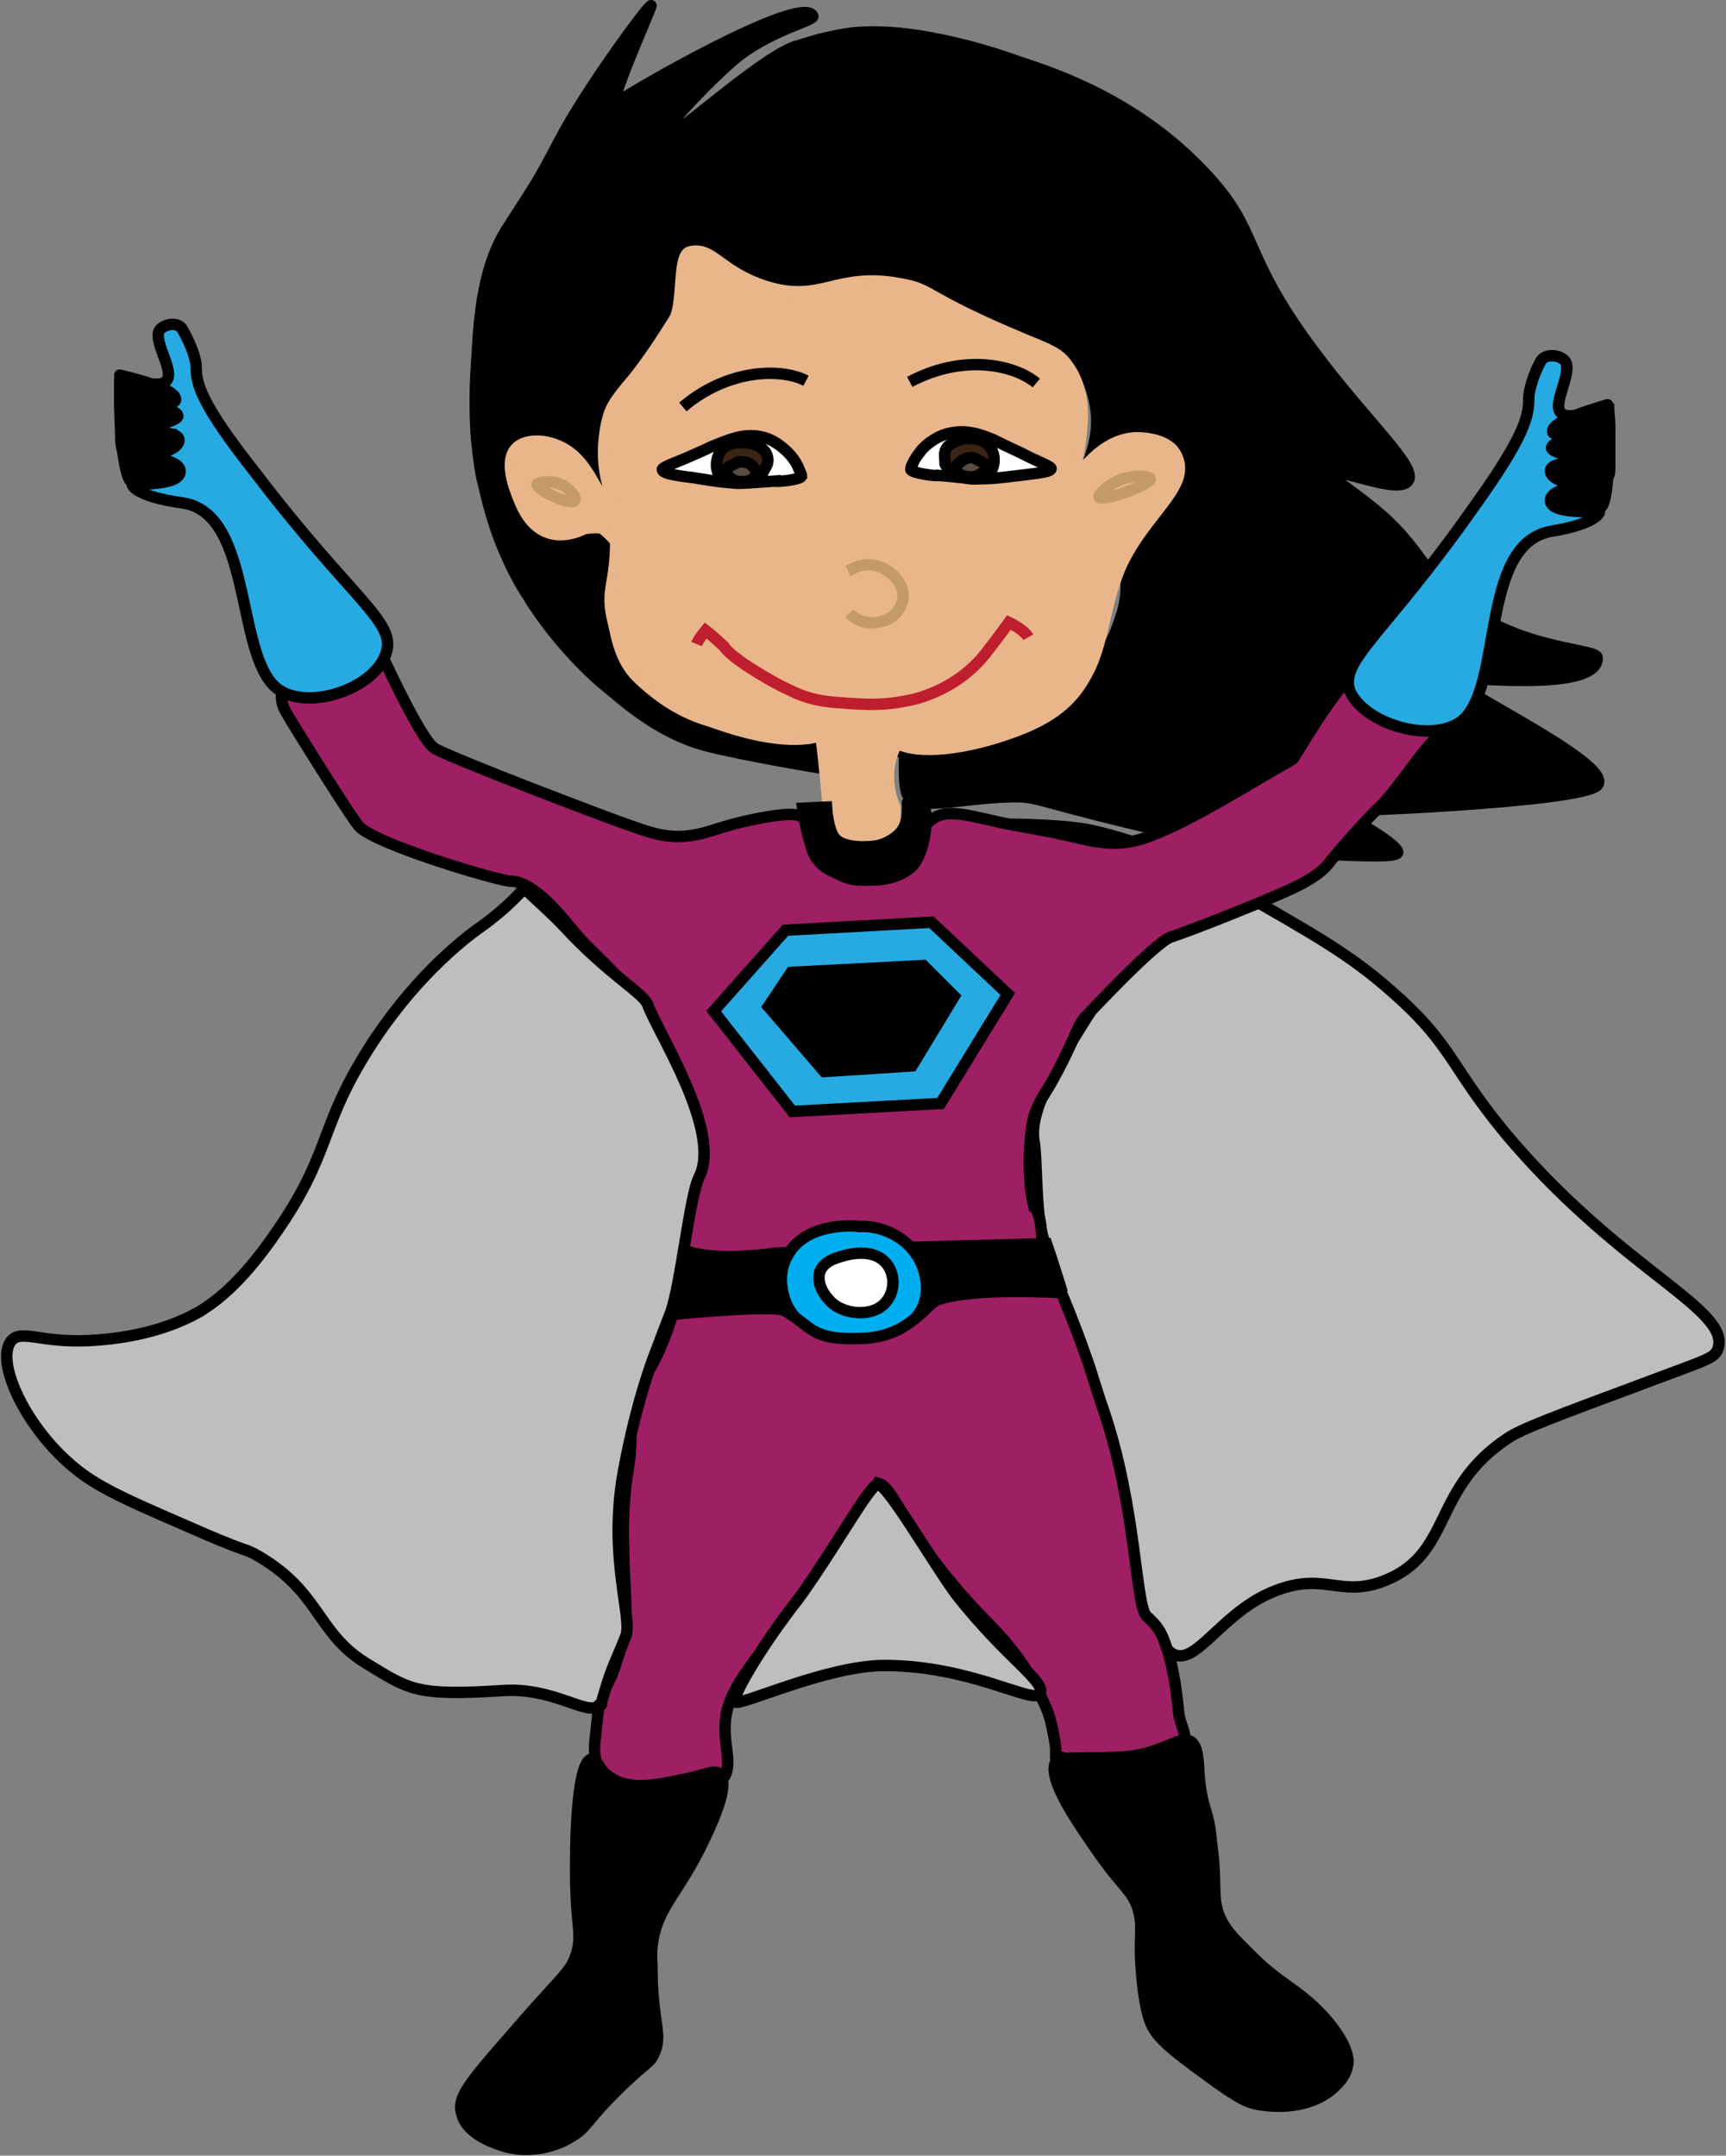 <?xml version="1.0" encoding="utf-8"?>
<!-- Generator: Adobe Illustrator 18.1.0, SVG Export Plug-In . SVG Version: 6.00 Build 0)  -->
<!DOCTYPE svg PUBLIC "-//W3C//DTD SVG 1.1//EN" "http://www.w3.org/Graphics/SVG/1.1/DTD/svg11.dtd">
<svg version="1.1" id="Layer_1" xmlns="http://www.w3.org/2000/svg" xmlns:xlink="http://www.w3.org/1999/xlink" x="0px" y="0px"
	 viewBox="0 0 151.4 189.1" enable-background="new 0 0 151.4 189.1" xml:space="preserve">
<rect x="0" y="0" width="151.4" height="189.1" fill="#808080" stroke="none"/>
<g>
	<path stroke="#000000" stroke-miterlimit="10" d="M140.1,57.7c0-0.9-8.3-0.6-13.6-6.3c-2-2.1-2.8-4.3-6.4-7.1
		c-1.6-1.3-3.3-2.3-3.2-2.7c0.3-0.7,5.7,1.8,6.6,0.6c0.9-1.2-3.5-5-8.2-11.3c-6.6-8.8-4.7-10.5-9.6-15.7C99.9,9,93,6.6,89.3,5.4
		c0,0-8.4-3.2-14.6-2.5c-1.5,0.2-3,0.6-3,0.6s-1,0.3-2,0.6c-3.3,1.2-11.2,8.6-11.7,8.1c-0.3-0.2,3.3-4.3,6.3-6.9
		c3-2.6,7.2-3.5,7-3.9c-1-2-16.2,6.8-17.2,7.6c-1.1,0.9,3.2-8.7,3-8.5c-0.4,0.2-5.7,7.4-8,11.8c-2.2,4.2-2.1,3.8-4.7,7.9
		c-2.3,3.7-2.4,8.7-2.6,11.8c-0.2,2.7-0.1,5.2,0,6.5c0.2,1.9,0.4,3.3,0.6,3.9c0.3,1.3,0.8,3.6,2,6.3c0.7,1.6,1.5,3,2,3.7
		c0,0,0.2,0.4,0.5,0.8c2.8,4.2,6,6.8,6,6.8c1.3,1,4.7,4.4,9.4,5.5c3.2,0.8,9.7,1.9,9.9,1.9c0,0-0.3-3.7-0.2-2c0,0-16.3-1.9-18.6-9.7
		c-1-3.4,1-9.1-1.1-9c-1.2,0-1.9,1.1-3.8,0.3c-3.1-1.3-5.4-6.3-3.6-8.1c1-1,3.3-0.7,4.8,0.3c2.3,1.4,2.6,4.2,3.2,4.1
		c0.8-0.1-0.7-4.6,1.6-8.3c0.9-1.5,1.6-1.5,3.4-4.2c1.1-1.6,1.7-2.5,2-3.8c0.7-2.7-0.5-4.2,0.3-4.8c1-0.9,3.3,1.2,7,2.3
		c5.2,1.5,6-1.3,11.8-0.2c4,0.7,3.2,2,10.8,4.6c1.4,0.5,2.9,0.9,4.2,2.3c2.1,2.2,2.2,5.2,2.2,5.5c0.1,2.7-1.3,4.7-0.9,4.9
		c0.4,0.2,1.7-3.3,4.4-3.9c1.3-0.3,3,0.2,3.8,1.3c1,1.4,0.3,3.4,0.1,4.1c-1.1,3-3.1,2.8-4.4,5.6c-0.9,2.1,0.1,2.5-0.9,5.5
		c-0.7,2.2-1.7,3.7-2.3,4.5c-0.9,1.2-2,2.9-4.1,4.2c-1.5,1-3.2,1.4-6.5,2.2c0,0-1.5-0.2-6.1,0.7c0.2-1.1-0.2,2.9,0.3,3.9
		c0.8,1.5,4.7,0.3,9,0.2c2.7-0.1,1.9,0.4,15.6,3.5c0,0,5.6,1.3,10.9,1.5c0,0,0,0,0,0c4.9,0.2,7.3,0.3,7.5-0.1
		c0.2-0.8-6.8-4.7-6.3-3.7c0.1,0.2,22.3-0.7,23.8-2.2c1.8-1.9-14.7-9.4-12.3-9.4C128.2,59.3,140.2,60.8,140.1,57.7z"/>
	<path fill="#E8B68A" stroke="#E8B68A" stroke-miterlimit="10" d="M72.8,72.5c0,0-0.4-5-0.8-8c0,0-2.6,1.3-9.3-1.1
		c-0.8-0.3-3.5-0.8-6.8-4c-1.5-1.5-1.8-3.5-2.1-4.8c-0.7-2.8,0.1-3.1,0.2-6.5c0,0,0.7-0.2-1.1-1.7c-0.2-0.2-1.4-0.1-1.7,0
		c-0.6,0.3-1.7,0.7-2.9,0.4c-1.8-0.5-2.5-2.3-2.9-3.3c-0.3-0.8-1.2-3.1-0.1-4.2c0.8-0.8,2.4-0.7,3.4-0.3c3.1,1.1,3.6,4.9,4.6,4.7
		c0.8-0.1-1-2-0.1-6.5c0.3-1.3,0.5-1.8,2.3-3.9c1.3-1.6,2.6-3.6,3.6-5.2c0.9-1.3,0.3-5.7,1.4-6c2-0.5,2.6,1.7,6.6,3
		c5,1.6,6.2-1.3,11.9-0.2c2.9,0.5,1.8,1.1,10.9,4.9c2.2,0.9,3,1.2,3.7,2.2c2.7,3.5,0.4,9,0.8,9.5c0.3,0.4,2-3,5.3-3.1
		c1.1,0,2.8,0.3,3.4,1.4c1.5,2.6-2,4.7-4.3,8.9c-1.8,3.2-1.9,7.4-3.3,10.1c-1.1,2.2-2.6,3.9-6.3,5.3c-4.5,1.7-8.7,2.1-10.5,1.1
		c0,0,0,0,0,0c-1.6,2.8-0.2,5.6-0.2,5.6c0,0.3,0,0.9,0.1,1.6c-0.4,0.3-1.1,0.8-2.1,1.1c-0.3,0.1-0.6,0.1-1,0.1
		C73.9,73.4,72.8,72.5,72.8,72.5z"/>
	<path fill="none" stroke="#C49A6C" stroke-miterlimit="10" d="M50.4,43.9c0.2-0.2-0.4-1.1-1.2-1.4c-0.9-0.4-2-0.2-2.1,0
		C47.1,43,50.1,44.4,50.4,43.9z"/>
	<path fill="none" stroke="#C49A6C" stroke-miterlimit="10" d="M96.4,43.6c-0.1-0.2,0.9-1.2,2.1-1.6c1-0.3,2.3-0.3,2.4,0
		C101,42.5,96.6,44.1,96.4,43.6z"/>
	<line fill="none" stroke="#000000" stroke-miterlimit="10" x1="67.6" y1="32.5" x2="67.6" y2="32.5"/>
	<path fill="none" stroke="#000000" stroke-miterlimit="10" d="M70.7,33.4c-2.1-1.1-6.8-1.1-10.8,2.3"/>
	<g>
		<path fill="none" stroke="#C49A6C" stroke-miterlimit="10" d="M74.4,50.1c0.2-0.1,1.3-0.9,2.7-0.4c1.2,0.4,2.3,1.6,2.1,2.9
			c-0.2,1-1,1.7-1.8,1.9c-1,0.3-2.1,0.1-2.9-0.7"/>
	</g>
	<path fill="none" stroke="#BE1E2D" stroke-miterlimit="10" d="M90.2,55.9c-0.4-0.7-1.7-1.3-1.7-1.3s-1,1.4-1.8,2.4
		c-2.4,3.3-6,4.3-7.3,4.5c-2,0.4-3.5,0.3-5,0.2c-1.2-0.1-3-0.1-5-1.1c-1.1-0.5-2.2-1.1-3.9-2.2c-1.8-1.2-2-1.7-2-1.7
		c-1.2-1.1-1.6-1.4-1.6-1.4s-0.6,0.7-0.8,1.2"/>
	<g>
		<path fill="#FFFFFF" stroke="#000000" stroke-miterlimit="10" d="M70.3,41.8c0-0.1,0-0.2-0.2-0.6c-0.1-0.3-0.3-0.7-0.7-1.2
			c-0.1-0.1-1-1.2-2.3-1.6c-1.4-0.4-2.5-0.1-4,0.5c-1.3,0.5-0.4,0.2-2.5,1.1c-1.1,0.5-2.6,1-2.5,1.2c0,0.3,1,0.5,2.7,0.7
			c2.4,0.4,2.7,0.4,3.9,0.5c0.6,0,2-0.1,3.3-0.2C68,42.3,70.1,42.1,70.3,41.8z"/>
		<path fill="#3C2415" stroke="#000000" stroke-miterlimit="10" d="M67.3,40c-0.2-0.8-1.3-1.1-1.5-1.1c-0.2,0-1.8-0.4-2.6,0.7
			c-0.4,0.6-0.5,1.5-0.1,2.1c0.8,1.2,3.3,0.5,3.8-0.2c0.1-0.2,0.2-0.4,0.2-0.4C67.4,40.7,67.4,40.3,67.3,40z"/>
		<path fill="#594A42" stroke="#000000" stroke-miterlimit="10" d="M65.9,40.8c-0.3-0.3-0.9-0.3-1.1-0.3c-0.2,0.1-1.2,0.6-1.2,0.7
			c0.1,0.5,0.6,0.9,1,1c0.5,0.1,1.3,0.1,1.6-0.4C66.5,41.3,66.2,41.1,65.9,40.8z"/>
	</g>
	<g>
		<path fill="#FFFFFF" stroke="#000000" stroke-miterlimit="10" d="M79.9,41.2c0-0.1,0-0.3,0.2-0.6c0.1-0.3,0.4-0.7,0.8-1.2
			c0.1-0.1,1-1.1,2.4-1.4c1.4-0.3,2.5,0,3.9,0.6c1.2,0.6,0.4,0.2,2.5,1.2c1.1,0.6,2.5,1.1,2.5,1.3c0,0.3-1.1,0.4-2.7,0.6
			c-2.4,0.3-2.8,0.3-3.9,0.3c-0.6,0-2-0.2-3.3-0.3C82.2,41.8,80,41.5,79.9,41.2z"/>
		<path fill="#3C2415" stroke="#000000" stroke-miterlimit="10" d="M82.9,39.6c0.2-0.8,1.4-1,1.5-1.1c0.2,0,1.8-0.3,2.5,0.8
			c0.4,0.6,0.4,1.5,0,2.1c-0.9,1.2-3.3,0.4-3.8-0.3c-0.1-0.2-0.2-0.4-0.2-0.4C82.9,40.3,82.8,39.9,82.9,39.6z"/>
		<path fill="#594A42" stroke="#000000" stroke-miterlimit="10" d="M84.4,40.4c0.4-0.3,0.9-0.3,1.1-0.2c0.2,0.1,1.2,0.6,1.1,0.7
			c-0.2,0.5-0.7,0.8-1.1,0.9c-0.5,0.1-1.3,0-1.6-0.5C83.7,40.9,84,40.7,84.4,40.4z"/>
	</g>
	<path fill="none" stroke="#000000" stroke-miterlimit="10" d="M90.9,33.6c-1.9-1.6-6.4-2.6-11.1-0.1"/>
</g>
<path fill="#BCBEC0" stroke="#000000" stroke-miterlimit="10" d="M102.5,144.8c2.1,2,4.3-3.1,9-5.1c4.7-2,6,0.6,10.1-1.1
	c5.8-2.4,4-8,10.6-12.4c1.1-0.8,4.6-2.1,11.6-4.7c5.8-2.2,6.6-2.3,6.9-3.2c1.1-3.4-8.1-6.7-17.9-18c-5.6-6.5-5.1-8.4-10.7-13.3
	c-3.6-3.2-6.8-5-13.1-8.6c-5.1-2.9-8.7-4.5-13-5.5c-2.5-0.6-7.5-0.6-7.5-0.6s2.4,2,7.4,5.3c7.2,4.8,3.8,4.6,0.3,10.3
	c-2.9,4.6-6,9.2-5.5,12.2c0.3,1.5,0.1,7.2,1,9c1.2,2.5,0,1.3,1.9,6c1.9,4.6,1.2,3.7,1.5,5c0.4,1.9,2.9,6.1,3.6,14.9
	c0.2,2.1,0.4,4.3,1,6.8C100.3,143.2,101.3,143.6,102.5,144.8z"/>
<path fill="#9E1F63" stroke="#000000" stroke-miterlimit="10" d="M81.7,71.9c1.2-0.9,2.8-0.5,5.4,0.1c1.2,0.3,3.1,0.6,5.2,1
	c3.4,0.7,5.4,1.6,8.7,0.3c3.7-1.4,9-4.8,12.4-6.7c0.1,0,3.6-6.3,6.1-8.3c1-0.8,1.6,2.3,2.9,3.2c1,0.7,4.1,2,4.5,2.5
	c0,0-0.5,0.3-1.2,1c-1.1,1.1-3.5,4.7-4.7,5.8c-1,0.9-3.8,4.1-4.5,5c-1.2,1.5-4,2.5-5.8,3.3c-1.5,0.6-5.6,2.3-8,3.1
	c-1.4,0.5-6.9,6.4-7.4,6.9c-0.7,0.6-1,2-2.6,5c-1,1.9-1.3,2-1.9,3.5c-0.5,1.4-0.8,5.5-0.1,8.3c0,0,0.6,0.2,0.7,2.9l0.4,1.7
	c-0.3,0.6-2.3-0.1-5.4-0.1c-3.2,0.1-3.5,0.7-5.1,0.3c-1.7-0.5-1.8-1.2-3.8-2c-1.7-0.6-3.8-0.6-4.3-0.4c-1.7,0.4-1.9,0.9-3.9,1.5
	c-0.6,0.2-0.3,0-1.8,0.2c-2.6,0.3-4.2,0.3-5.7,0.1c-1.4-0.2-1.6-0.4-1.7-0.5c-0.7-0.9,0.2-2.4,0.9-5.4c0.2-0.9,0.9-3.2,0.2-5.9
	c-0.3-1.1-1.1-2.1-2.4-4.6c-1.6-3.1-1.4-3.1-1.9-4.7c-0.3-0.8-0.3-0.8-2.8-3.4c-2.4-2.5-2.3-2.2-3.6-3.7c-1.1-1.3-3.6-4.6-5.7-4.6
	c-1,0-11.8-3.2-13.3-4.8c-0.8-0.9-6.2-9.6-6.4-10c-1.2-2,0.6-3.5,1-3.9c1.8-1.4,2.2-1.2,3.5-2.5c1.4-1.5,2-3.3,2.6-1.6
	c0.3,0.8,4.6,10.5,6,11.2c2.6,1.3,14.5,5.8,15.9,6.3c3.1,1.1,4.6,1.8,7.5,1.1c1.2-0.3,2.3-0.8,4.9-1.3c3.1-0.6,3.6-0.3,3.9-0.1
	c1.1,0.8,0.2,2.3,1.3,3.7c1.1,1.5,3.3,1.5,4,1.6c0.8,0,2.5,0.1,3.7-1C81.2,74.5,80.4,72.9,81.7,71.9z"/>
<polygon fill="#27AAE1" stroke="#000000" stroke-miterlimit="10" points="81.7,80.9 88.4,87.2 82.5,96.8 69.5,97.5 62.6,88.7 
	68.9,81.6 "/>
<polygon stroke="#000000" stroke-miterlimit="10" points="83.7,87.4 80,93.5 72.3,94 67.4,88.3 69.4,85.3 81,84.7 "/>
<path stroke="#000000" stroke-miterlimit="10" d="M91.8,109.1c0.4,1.2,0.8,2.4,1.2,3.7l-11,0.6l-1.4-4L91.8,109.1z"/>
<polygon stroke="#000000" stroke-miterlimit="10" points="68.4,110.3 68.7,114.8 58.7,114.6 59.7,110.5 "/>
<path fill="#00AEEF" stroke="#000000" stroke-miterlimit="10" d="M80.4,110.1c0.2,0.2,1.4,2.3,0.6,4.4c-1.1,2.7-4.7,2.9-5.4,3
	c-0.8,0.1-4.7,0.2-6.4-2.7c-0.1-0.1-1.3-2.4-0.2-4.5c1.5-3.1,5.9-2.8,6.4-2.7C76.2,107.5,78.9,107.8,80.4,110.1z"/>
<path fill="#FFFFFF" stroke="#000000" stroke-miterlimit="10" d="M77.8,110.9c0.7,0.9,0.7,2.3,0,3.2c-1,1.4-3.4,1.3-4.7,0.3
	c-0.7-0.6-1.5-1.7-1.2-2.8c0.4-1.1,1.7-1.3,2.3-1.5C74.7,110,76.7,109.5,77.8,110.9z"/>
<path fill="#9E1F63" stroke="#000000" stroke-miterlimit="10" d="M93.1,113.4c0,0,1.2,2.8,2.3,6c0.2,0.5,0.9,2.9,1.4,4.3
	c2.9,8.5,2.8,17.3,3.8,18.1c1.3,1.1,1.5,2,2,3.6c0.5,2,0.6,3.1,0.8,4.9c0.1,0.9,0.6,1.6,0.5,2.2c-0.1,0.9-1.5,1.3-2.4,1.7
	c-0.5,0.2-2.8,0.6-4.6,0.6c-1.9,0-4.3-0.8-4.3-0.8l0-0.7c0,0-0.3-2.3-0.8-3.4c-1.4-3.3-3.1-5.5-5.4-7.8c-7.2-7.4-7.8-11.6-9.4-12
	c0,0-2.5,4.3-9.6,13.9c-2.1,2.9-3.9,4.9-3.8,7.8c0,1.7,0.7,3.3-0.3,4.4c-0.2,0.2-0.6,0.6-3.2,0.8c-4.6,0.5-6-0.2-6.4-0.5
	c-0.5-0.3-1.4-0.8-1.4-1.6c-0.1-0.8-0.2-1.4-0.1-2.3c0.3-2.3,0.1-3,1.2-5.1c0.5-0.9,0.8-2.2,1.2-3.3c0.9-2.4-0.6-8.9,0.5-15.3
	c0.6-3.5-0.2-6.3,0.9-7.4c1.8-2,3-6.2,3-6.2s9-0.9,9.9-0.3c2.6,1.6,2.3,2.6,6.9,2.4c4-0.2,5.4-3,6.5-3.4
	C85.6,112.9,93.1,113.4,93.1,113.4z"/>
<path stroke="#000000" stroke-miterlimit="10" d="M105.2,156c-0.1-1.6-0.1-3-0.9-3.3c-0.4-0.2-0.8,0-1.8,0.4c-1.2,0.5-2.4,0.9-3.7,1
	c-2,0.2-5.8,0-6.1,0.3c-1,1.3,1.5,5,3.3,7.6c2.6,3.8,3.4,3.8,3.9,5.7c0.4,1.7-0.1,2.1,0.3,6.1c0.3,2.8,0.7,3.6,0.9,4
	c0.4,0.7,0.9,1.4,3.6,3.4c2.7,2,4.1,3,5.2,3.3c0.3,0.1,4.2,1,6.9-1.2c0.4-0.4,1.2-1,1.4-2.1c0.1-0.4,0.2-1.7-2.1-4.3
	c-2.4-2.6-3.8-2.7-6.7-5.7c-1.2-1.2-1.7-1.7-2.2-2.6c-1-1.9-0.4-2.9-0.9-6.7C106,158.5,105.5,159,105.2,156z"/>
<path stroke="#000000" stroke-miterlimit="10" d="M61.9,161.1c0.8-1.7,2.1-4.7,1.2-5.5c-0.5-0.4-1.1,0.1-3.2,0.5
	c-2.3,0.5-4.7,1-6.4-0.2c-1.1-0.7-1.1-1.7-1.6-1.6c-1.3,0.2-1.4,7.2-1.4,8.7c-0.1,6.1,0.7,6.5,0,8.6c-0.6,1.6-1.1,1.6-6,7.3
	c-3.5,4-4.4,5.2-4,6.5c0.4,1.8,2.9,2.6,3.5,2.8c2.9,1,5.6-0.4,6-0.7c1.5-0.8,1.3-1.4,4.5-4.5c2.3-2.2,2.5-2,2.9-2.9
	c0.7-1.6-0.1-2.6-0.2-6.7c0-1.3-0.1-2,0-2.7C57.6,167.2,59.6,166.1,61.9,161.1z"/>
<path fill="#BCBEC0" stroke="#000000" stroke-miterlimit="10" d="M64.5,149.3c0.4,0.4,8-3.2,13.1-3.2c7.5,0,13,3.4,13.6,2.5
	c0.7-1-2.9-3.1-7.3-8.7c-2-2.7-6.1-9.8-6.9-9.7c-0.7,0-3.8,5.7-7,10.1C66.7,144.5,64.1,149,64.5,149.3z"/>
<path stroke="#000000" stroke-miterlimit="10" d="M81,70.7c-0.1-0.1,0,0.3-0.8-0.1c-0.7-0.3-0.6-0.2-0.6-0.2s0.1,1-0.2,1.9
	c-0.4,1.2-1.9,1.8-2.5,1.9c-0.6,0.1-2.9,0.3-3.7-0.7c-0.6-0.8-0.7-2.7-0.7-2.7l-2.1,0.1c0,0,0.5,3.6,1.4,4.5
	c1.2,1.2,2.6,1.8,3.6,1.8c0.9,0,3.1,0.2,4.6-1.2C81.2,74.8,81.5,71.2,81,70.7z"/>
<path fill="#BCBEC0" stroke="#000000" stroke-miterlimit="10" d="M46,77.9c0,0-1.5,1.8-4.1,3.6c-2.2,1.6-6.6,5.4-10.3,11.7
	c-3.5,5.9-2.8,8.3-7.3,14.8c-3.4,5-5.8,6.4-6.7,7c-3.6,2.1-7.8,2.5-9.8,2.6c-4.3,0.2-5.9-1-6.8,0c-1.5,1.8,1.3,7.8,5.7,11.3
	c2.2,1.8,5.4,3.1,11.6,5.8c3.3,1.4,3,1.1,4,1.6c5.8,3.2,5.4,6.9,9.8,9.6c3.8,2.3,4.3,2.9,12,2.4c4.5-0.3,7.5,2.3,8.4,1.3
	c0.7-0.8-0.2,1.1,0.6-1.4c0.5-1.8,1.1-2.9,1.8-4.7c0.6-1.6-1.6-7-0.2-14.5c0.6-3.3,1.5-6.8,2.5-9.6c1.6-4.2,0.4-1.1,1.6-4.2
	c0.9-2.4,1.7-10.3,2.5-11.9c2.1-4-3.6-12.7-4.5-15.2c-0.4-1-3.5-2.7-7.2-6.7C48.2,79.9,46.4,78.4,46,77.9z"/>
<g>
	<path fill="#27AAE1" stroke="#000000" stroke-miterlimit="10" d="M24.6,60.6c-4.1-2.5-2.2-15.7-8.7-16.5c-3.6-0.5-4.3-1.4-4.3-1.6
		c0-0.1,4.3,0.2,4.2-1.2c-0.1-1.3-4.6-1.3-4.6-1.2c0,0.2,4.5-0.2,4.5-1.5c0-1.1-4.9-0.5-4.9-0.6c0,0,4.8-0.9,4.8-1.5
		c0-0.9-5-0.8-5-0.9c0-0.1,4.7,0.1,4.8-0.5c0.2-1.1-5-2.2-4.9-2.2c0.1,0,3.4,1.4,4.1,0.5c0.7-0.8-0.9-3-0.7-4.2
		c0.1-0.7,1.7-1.1,2.1-0.3c0.6,1,1.2,2.5,1.2,3.2c0,1.6,0.4,3.3,5.3,9.5c8.3,10.9,12.2,12.9,11.4,15.6C33,60.3,27.4,62.3,24.6,60.6z
		"/>
	<path fill="none" stroke="#000000" stroke-miterlimit="10" d="M10.5,33.1c0,1,0,1.2,0,2.1c0,0.9,0.1,2.8,0.1,3.5
		c0.1,0.8,0.1,0.5,0.2,1.1c0.2,1.5,0.5,2.4,0.7,2.4"/>
	<g>
		<g>
			<path d="M10.2,34c0,0.9-0.1,1.7,0.9,1.8c0.7,0,1.3,0.2,2,0.2c0.7,0,1.3-0.1,2-0.3c0.5-0.1,0.5-0.8,0-1c-0.7-0.2-1.4-0.5-2.1-0.7
				c-0.5-0.2-1.2-0.5-1.8-0.4c-0.2,0-0.4,0.1-0.5,0.4c-0.2,0.5-0.2,1.2,0.4,1.3c0.4,0.1,0.8,0.1,1.3,0.2c0.5,0.1,0.9,0.2,1.3,0.2
				c0.6-0.1,0.7-1,0-1c-0.3,0-0.4,0.1-0.6,0.2c-0.1,0.1-0.2,0.2-0.3,0.3c-0.2,0.2,0.1,0.2-0.1,0c-0.4-0.4-0.6-1-1.2-1.2
				c-0.6-0.2-0.9,0.8-0.3,1c0.5,0.1,0.7,1.1,1.3,1.3c0.2,0.1,0.5,0,0.7-0.1c0.1-0.1,0.5-0.5,0.6-0.5c0-0.3,0-0.7,0-1
				c-0.6,0-1-0.2-1.6-0.3c-0.2-0.1-0.4-0.1-0.6-0.1c-0.1,0-0.2,0-0.2,0c0.2,0.2,0.3,0.2,0.3-0.1c-0.2,0.1-0.3,0.2-0.5,0.4
				c0.5,0,1.3,0.3,1.8,0.5c0.6,0.2,1.2,0.4,1.8,0.6c0-0.3,0-0.6,0-1c-1,0.3-1.9,0.3-2.9,0.1c-0.3-0.1-0.6-0.1-0.8,0
				c-0.2,0-0.2,0,0,0.1c0.2,0.1,0.2,0,0.2-0.1c0.1-0.1,0-0.6,0-0.7C11.2,33.4,10.2,33.4,10.2,34L10.2,34z"/>
		</g>
	</g>
	<g>
		<g>
			<path d="M10.2,36.1c0,0.5,0.1,0.9,0.1,1.4c0,0.5,0.7,0.7,0.9,0.3c0.2-0.4,1.4-0.4,1.8-0.4c0.6-0.1,1.2-0.3,1.8-0.4
				c0.4-0.1,0.5-0.6,0.2-0.8c-0.4-0.4-1-0.5-1.5-0.5c-0.4,0-0.9,0-1.3,0c-0.4,0-0.8-0.1-1.2,0c-0.7,0.2-0.5,1.5-0.4,2
				c0.1,0.5,0.9,0.7,1,0.1c0-0.2,0-0.3,0-0.5c0-0.2,0.1-0.7,0-0.4c-0.1,0.1-0.3,0.2-0.4,0.2c0.5,0,1-0.1,1.6-0.1c0.5,0,1,0,1.6-0.1
				c0.6-0.1,0.4-1.1-0.3-1c-0.5,0.1-1,0.1-1.5,0.1c-0.4,0-0.9,0.1-1.3,0.1c-0.2,0-0.4,0.1-0.4,0.2c-0.1,0.3-0.1,0.9-0.1,1.1
				c0.3,0,0.7,0.1,1,0.1c0-0.2,0.1-1.3-0.1-1.4c-0.1,0.1-0.2,0.2-0.3,0.3c0.2,0,0.4,0,0.6,0c0.3,0,0.6,0,0.9,0
				c0.5,0,1.2-0.1,1.6,0.2c0.1-0.3,0.1-0.6,0.2-0.8c-0.9,0.2-1.8,0.5-2.8,0.6c-0.6,0.1-1.1,0.2-1.4,0.8c0.3,0.1,0.6,0.2,0.9,0.3
				c0-0.5-0.1-0.9-0.1-1.4C11.2,35.5,10.2,35.5,10.2,36.1L10.2,36.1z"/>
		</g>
	</g>
	<g>
		<g>
			<path d="M12,36.5c0.2,0,0.6-0.1,0.8,0c0.1,0,0.2,0.2,0.3,0.2c0.2,0.1,0.4,0,0.6,0c0.2,0,0.5,0,0.8-0.1c0.1,0,0.2-0.1,0.2-0.2
				c0,0,0,0,0,0c0-0.1-0.1-0.2-0.1-0.2c0,0,0,0,0,0c-0.3-0.2-0.5,0.3-0.3,0.4c0,0,0,0,0,0c0-0.1-0.1-0.1-0.1-0.2c0,0,0,0,0,0
				c0.1-0.1,0.1-0.2,0.2-0.2c-0.2,0.1-0.5,0.1-0.7,0c-0.2,0-0.3,0-0.5-0.1c0,0-0.1-0.1-0.1-0.1c-0.3-0.1-0.7,0-1.1,0
				C11.7,36,11.7,36.5,12,36.5L12,36.5z"/>
		</g>
	</g>
	<g>
		<g>
			<path d="M10.9,37.1c0.1,0,0.2,0,0.3,0c0.3,0,0.3-0.5,0-0.5c-0.1,0-0.2,0-0.3,0C10.6,36.6,10.6,37.1,10.9,37.1L10.9,37.1z"/>
		</g>
	</g>
	<g>
		<g>
			<path d="M10.8,38.9c1.5,0,3,0,4.5,0c0-0.3-0.1-0.7-0.1-1c-0.6,0.2-1.3,0.3-1.9,0.5c-0.6,0.2-1.4,0.5-2,0.5
				c0.1,0.1,0.3,0.2,0.4,0.2c0-0.3-0.1-0.4-0.3-0.1c-0.3,0.1-0.2,0.2,0.2,0.2c0.2,0,0.5,0,0.7,0c0.3,0,0.7,0,1,0
				c0.2,0,0.7,0,0.8-0.1c0.2,0,0.2-0.1,0-0.3c-0.1-0.3-0.2-0.4-0.5-0.3c-0.2,0-0.4,0.1-0.5,0.1c-0.2,0.1-0.4,0.2-0.7,0.2
				c-0.1,0-1.2,0.2-1,0.4c0-0.2-0.1-0.3-0.1-0.5c0.1-0.1,0.2-0.1,0.2-0.2c0.1,0.3,0.2,0.6,0.3,0.9c0,0,0.1,0,0.1,0c0.6,0,0.6-1,0-1
				c-0.3,0-0.4,0-0.6,0.2c-0.4,0.3-0.2,0.9,0.3,0.9c1.4,0.2,0.4-2.2-0.6-1.1c-0.3,0.4-0.2,1.1,0.2,1.4c0.7,0.6,1.7-0.1,2.4-0.3
				c0.6-0.1,1.7,0,1.7-0.8c0.1-0.7-0.8-0.7-1.3-0.7c-0.6,0-1.2,0.1-1.9,0.1c-0.4,0-0.9-0.1-1.2,0c-0.5,0.3-0.3,1-0.1,1.4
				c0.1,0.1,0.3,0.3,0.4,0.2c0.6,0,1.3-0.3,1.9-0.5c0.8-0.2,1.5-0.4,2.3-0.6c0.5-0.1,0.4-1-0.1-1c-1.5,0-3,0-4.5,0
				C10.1,37.9,10.1,38.9,10.8,38.9L10.8,38.9z"/>
		</g>
	</g>
	<g>
		<g>
			<path d="M11.1,40.8c0.6,0,1.3-0.1,1.9,0c0.4,0,0.7,0.1,1.1,0.2c0.2,0,0.4,0.1,0.6,0.1c-0.1-0.1-0.1-0.1-0.2,0
				c-0.5,0.3-1,0.5-1.6,0.6c-0.1,0-0.8,0.1-0.8,0.1c0,0.2-0.1,0.1-0.1-0.4c0-0.2,0-0.4,0-0.6c-0.1,0.1-0.2,0.2-0.3,0.3
				c-0.4,0.1-0.2-0.2-0.1,0.2c0,0.1,0.1,0.3,0.2,0.4c0.1,0.2,0.2,0.5,0.4,0.7c0.4,0.4,0.9,0.1,1.2-0.2c0.2-0.2,0.4-0.5,0.5-0.8
				c0.1-0.1,0.3-0.3,0.3-0.4c0,0,0.1-0.1,0.1-0.1c-0.3,0-0.5,0-0.8,0.1c-0.3,0.1-0.7,0.1-1,0.2c-0.1,0-0.2,0.1-0.3,0.1
				c0,0.1,0,0.1,0,0c0-0.2,0.3-0.6,0.4-0.8c-0.1,0.1-0.2,0.2-0.3,0.3c-0.3,0.1-0.4-0.1-0.1,0.1c0.2,0.1,0.4,0.1,0.6,0.1
				c0.2,0,0.5,0,0.7,0c0.1,0,0.2,0,0.2,0c0.4,0.1,0.5,0.1,0.3-0.1c0.1-0.1,0.2-0.2,0.3-0.3c-0.4,0.2-0.9,0.2-1.3,0.3
				c-0.4,0.1-0.9,0.3-1.3,0.5c0.2,0,0.4,0.1,0.6,0.1c0.2,0.2,1-0.2,1.3-0.2c0.6-0.1,0.4-1.1-0.3-1c-0.8,0.2-2.7,0.7-1.8,1.9
				c0.1,0.2,0.4,0.2,0.6,0.1c0.7-0.4,1.5-0.5,2.2-0.7c0.3-0.1,0.5-0.3,0.6-0.7c0-1.3-1.7-0.7-2.5-0.9c-0.3-0.1-0.6-0.3-0.9,0
				c-0.2,0.2-0.3,0.6-0.4,0.9c-0.3,0.8,0.1,1.5,1,1.4c0.8-0.1,2.7-0.4,2.7-1.5c0-0.8-0.8-1.1-1.4-0.7c-0.3,0.2-0.4,0.5-0.6,0.8
				c-0.1,0.1-0.4,0.4-0.4,0.6c-0.2,0.1-0.1,0.2,0.2,0.2c0-0.1-0.1-0.2-0.1-0.3c-0.1-0.6-0.6-1.4-1.3-1.2c-0.2,0-0.3,0.2-0.3,0.3
				c-0.2,0.7-0.1,2,0.8,2.2c1.1,0.1,2.4-0.3,3.3-0.9c0.6-0.4,1.1-1.2,0.3-1.6c-1.2-0.6-3-0.5-4.2-0.4C10.4,39.9,10.4,40.9,11.1,40.8
				L11.1,40.8z"/>
		</g>
	</g>
</g>
<g>
	<path fill="#27AAE1" stroke="#000000" stroke-miterlimit="10" d="M128,63.4c4-2.6,1.6-15.7,8.1-16.8c3.6-0.6,4.2-1.5,4.2-1.7
		c0-0.1-4.3,0.3-4.3-1c0-1.3,4.5-1.5,4.5-1.3c0,0.2-4.5,0-4.5-1.3c0-1.1,4.9-0.7,4.9-0.7c0,0-4.8-0.7-4.8-1.3c0-0.9,4.9-1,4.9-1.1
		c0-0.1-4.7,0.3-4.8-0.3c-0.2-1.1,5-2.4,4.8-2.4c-0.1,0-3.3,1.6-4.1,0.7c-0.7-0.8,0.8-3,0.5-4.3c-0.2-0.7-1.7-1-2.2-0.3
		c-0.6,1-1.1,2.6-1.1,3.3c0,1.6-0.3,3.3-4.9,9.7c-7.9,11.2-11.7,13.3-10.8,16C119.6,63.4,125.2,65.2,128,63.4z"/>
	<path fill="none" stroke="#000000" stroke-miterlimit="10" d="M141.1,35.4c0,1,0.1,1.2,0.1,2.1c0,0.9,0,2.8,0,3.5
		c0,0.8-0.1,0.5-0.2,1.1c-0.1,1.5-0.4,2.4-0.6,2.4"/>
	<g>
		<g>
			<path d="M140.5,36.3c0,0.2,0,0.4,0,0.5c-0.1,0.3,0,0.3,0.2,0.3c0.2,0,0.2,0,0,0c-0.3-0.1-0.7,0-1,0.1c-1,0.3-1.8,0.2-2.8,0
				c0,0.3,0,0.6,0,1c0.6-0.2,1.2-0.4,1.8-0.7c0.5-0.2,1.3-0.6,1.8-0.6c-0.2-0.1-0.3-0.2-0.5-0.4c0.1,0.1,0.1,0.4,0.1,0.5
				c0.1-0.1,0.2-0.3,0.2-0.4c-0.1,0-0.7,0.1-0.9,0.2c-0.5,0.2-0.9,0.4-1.4,0.3c0,0.3,0,0.7,0,1c0.1,0,0.4,0.4,0.6,0.5
				c0.2,0.1,0.4,0.2,0.7,0.1c0.6-0.2,0.7-1.2,1.2-1.3c0.6-0.2,0.4-1.2-0.3-1c-0.5,0.1-1,0.7-1.2,1.2c0,0.1-0.1,0.1-0.1,0.2
				c0.2,0.1,0.2,0.1,0.1,0c-0.1-0.1-0.2-0.2-0.3-0.3c-0.2-0.2-0.4-0.3-0.7-0.3c-0.6,0-0.6,1,0,1c0.5,0,0.9-0.1,1.3-0.3
				c0.4-0.2,0.8-0.2,1.3-0.3c0.6-0.2,0.6-0.8,0.4-1.3c-0.1-0.2-0.2-0.4-0.5-0.4c-0.6,0-1.2,0.3-1.8,0.5c-0.7,0.3-1.4,0.5-2.1,0.8
				c-0.4,0.1-0.5,0.9,0,1c0.6,0.1,1.2,0.2,1.8,0.2c0.7,0,1.4-0.3,2.1-0.3c1,0,1-0.8,0.9-1.7C141.4,35.7,140.4,35.7,140.5,36.3
				L140.5,36.3z"/>
		</g>
	</g>
	<g>
		<g>
			<path d="M140.5,38.4c0,0.5,0,0.9-0.1,1.4c0.3-0.1,0.6-0.2,0.9-0.3c-0.3-0.5-0.8-0.7-1.4-0.7c-1-0.1-1.9-0.3-2.8-0.5
				c0.1,0.3,0.1,0.6,0.2,0.8c0.4-0.4,1.1-0.3,1.5-0.3c0.3,0,1.3-0.1,1.5,0c-0.1-0.1-0.2-0.3-0.2-0.4c0,0.5,0,1,0,1.5
				c0.3,0,0.7-0.1,1-0.1c0-0.2,0-0.8-0.1-1.1C140.9,38.6,140.7,38.5,140.5,38.4c-0.4,0.1-0.8,0-1.3,0c-0.5,0-1,0.1-1.5,0
				c-0.6-0.1-0.9,0.8-0.3,1c0.5,0.1,1,0.1,1.6,0.1c0.5,0,1.1,0,1.6,0c-0.1-0.1-0.3-0.2-0.4-0.2c0,0,0,0.6,0,0.9
				c0.1,0.6,0.9,0.4,1-0.1c0.1-0.6,0.3-1.8-0.4-2c-0.3-0.1-0.7,0-1,0c-0.5,0-0.9,0-1.4,0c-0.6,0-1.2,0.1-1.6,0.6
				c-0.2,0.3-0.2,0.7,0.2,0.8c0.6,0.1,1.2,0.3,1.8,0.4c0.4,0.1,1.6,0,1.8,0.4c0.3,0.4,0.9,0.2,0.9-0.3c0-0.5,0-0.9,0.1-1.4
				C141.5,37.8,140.5,37.8,140.5,38.4L140.5,38.4z"/>
		</g>
	</g>
	<g>
		<g>
			<path d="M139.7,38.4c-0.3,0-0.8,0-1.1,0.1c0,0-0.1,0.1-0.1,0.1c-0.1,0.1-0.3,0.1-0.4,0.1c-0.2,0-0.5,0-0.7,0
				c0.1,0.1,0.1,0.1,0.2,0.2c0,0,0,0,0,0c0,0.1-0.1,0.2-0.1,0.3c0,0,0,0,0,0c0.3-0.2,0-0.6-0.3-0.4c0,0,0,0,0,0
				c-0.1,0.1-0.1,0.2-0.1,0.3c0,0,0,0,0,0c0,0.1,0.1,0.2,0.2,0.2c0.4,0.1,1,0.1,1.3,0c0.2,0,0.2-0.2,0.4-0.2c0.2-0.1,0.6,0,0.9,0
				C140,38.9,140,38.4,139.7,38.4L139.7,38.4z"/>
		</g>
	</g>
	<g>
		<g>
			<path d="M140.9,38.9c-0.1,0-0.2,0-0.3,0c-0.3,0-0.3,0.5,0,0.5c0.1,0,0.2,0,0.3,0C141.2,39.4,141.2,38.9,140.9,38.9L140.9,38.9z"
				/>
		</g>
	</g>
	<g>
		<g>
			<path d="M141,40.2c-1.5,0.1-3,0.1-4.5,0.2c-0.5,0-0.7,0.9-0.1,1c0.8,0.2,1.5,0.3,2.3,0.5c0.6,0.1,1.3,0.4,1.9,0.4
				c0.2,0,0.3-0.1,0.4-0.2c0.2-0.4,0.4-1.2-0.1-1.5c-0.3-0.2-0.9,0-1.2,0c-0.6,0-1.2,0-1.9,0c-0.5,0-1.3-0.1-1.3,0.7
				c0.1,0.9,1.2,0.7,1.8,0.8c0.7,0.1,1.6,0.7,2.3,0.2c0.4-0.3,0.5-1.1,0.1-1.4c-1-0.9-2,1.5-0.4,1.2c0.5-0.1,0.5-0.7,0.1-0.9
				c-0.2-0.1-0.3-0.2-0.6-0.2c-0.6,0-0.6,1,0,1c0,0,0.1,0,0.1,0c0-0.3,0.1-0.6,0.1-0.9c0.1,0.1,0.2,0.1,0.4,0.2
				c0,0.2-0.1,0.3-0.1,0.5c0,0.1-1.4-0.5-1.7-0.6c-0.2,0-0.4-0.1-0.6-0.1c-0.1,0-0.2,0-0.3,0c-0.5,0.4-0.6,0.6-0.2,0.6
				c0.3,0.2,1.1,0.1,1.5,0.1c0.3,0,1.3-0.1,1.3-0.1c-0.1-0.1-0.2-0.3-0.2-0.4c0,0.2,0,0.3-0.1,0.5c0.1-0.1,0.3-0.2,0.4-0.2
				c-0.7,0-1.4-0.3-2-0.4c-0.7-0.1-1.3-0.3-2-0.4c0,0.3-0.1,0.7-0.1,1c1.5-0.1,3-0.1,4.5-0.2C141.7,41.2,141.7,40.2,141,40.2
				L141,40.2z"/>
		</g>
	</g>
	<g>
		<g>
			<path d="M140.8,42.2c-1.3,0-3.1-0.1-4.2,0.6c-0.8,0.5-0.3,1.2,0.3,1.6c0.9,0.5,2.2,1,3.3,0.8c0.9-0.2,1-1.4,0.7-2.2
				c-0.1-0.2-0.2-0.3-0.3-0.3c-0.7-0.1-1.1,0.6-1.2,1.2c0,0.1-0.1,0.2-0.1,0.3c0.3,0,0.3,0,0.1-0.1c0-0.2-0.3-0.4-0.4-0.5
				c-0.2-0.3-0.4-0.6-0.7-0.8c-0.6-0.4-1.4,0-1.4,0.7c0.1,1.1,1.8,1.2,2.6,1.4c0.8,0.1,1.5-0.4,1.2-1.3c-0.1-0.3-0.2-0.7-0.4-0.9
				c-0.3-0.3-0.4-0.2-0.8-0.2c-0.6,0.1-1.1,0-1.7,0.1c-0.4,0.1-0.9,0.3-0.9,0.8c0,0.4,0.1,0.6,0.4,0.8c0.3,0.2,0.7,0.1,1,0.2
				c0.5,0.1,0.9,0.3,1.3,0.5c0.3,0.1,0.5,0.1,0.7-0.2c0.8-1.1-1.2-1.6-1.9-1.7c-0.6-0.1-0.9,0.9-0.3,1c0.1,0,1.2,0.4,1.3,0.3
				c0.2-0.1,0.5-0.1,0.7-0.2c-0.4-0.2-0.8-0.4-1.3-0.5c-0.4-0.1-0.9-0.1-1.3-0.3c0.1,0.1,0.2,0.2,0.3,0.3c-0.2,0.1-0.2,0.1,0.1,0.1
				c0.1,0,0.3,0,0.4,0c0.3,0,0.5,0,0.7,0c0.2,0,0.4-0.1,0.6-0.2c0.3-0.1,0.3,0-0.1-0.1c-0.1-0.1-0.2-0.2-0.3-0.3
				c0.1,0.2,0.3,0.5,0.3,0.7c0.1,0.2,0.1,0.2-0.2,0c-0.2-0.1-0.5-0.1-0.8-0.2c-0.1,0-1-0.2-1-0.1c0,0,0.2,0.3,0.3,0.3
				c0.2,0.3,0.4,0.6,0.6,0.8c0.3,0.4,0.8,0.7,1.2,0.3c0.2-0.2,0.3-0.4,0.4-0.6c0.1-0.1,0.1-0.3,0.2-0.4c0-0.1,0.1-0.2,0.1-0.2
				c0.1-0.2,0.1-0.2-0.2-0.1c-0.1-0.1-0.2-0.2-0.3-0.3c0.1,0.2,0.1,0.9,0,0.9c0,0-0.6-0.1-0.7-0.1c-0.7-0.1-1.2-0.4-1.8-0.6
				c-0.2-0.2-0.3-0.2-0.2,0c0,0.2,0.1,0.2,0.3,0c0.3,0,0.6-0.2,0.9-0.2c0.8-0.1,1.6-0.1,2.4-0.1C141.5,43.2,141.5,42.2,140.8,42.2
				L140.8,42.2z"/>
		</g>
	</g>
</g>
</svg>
